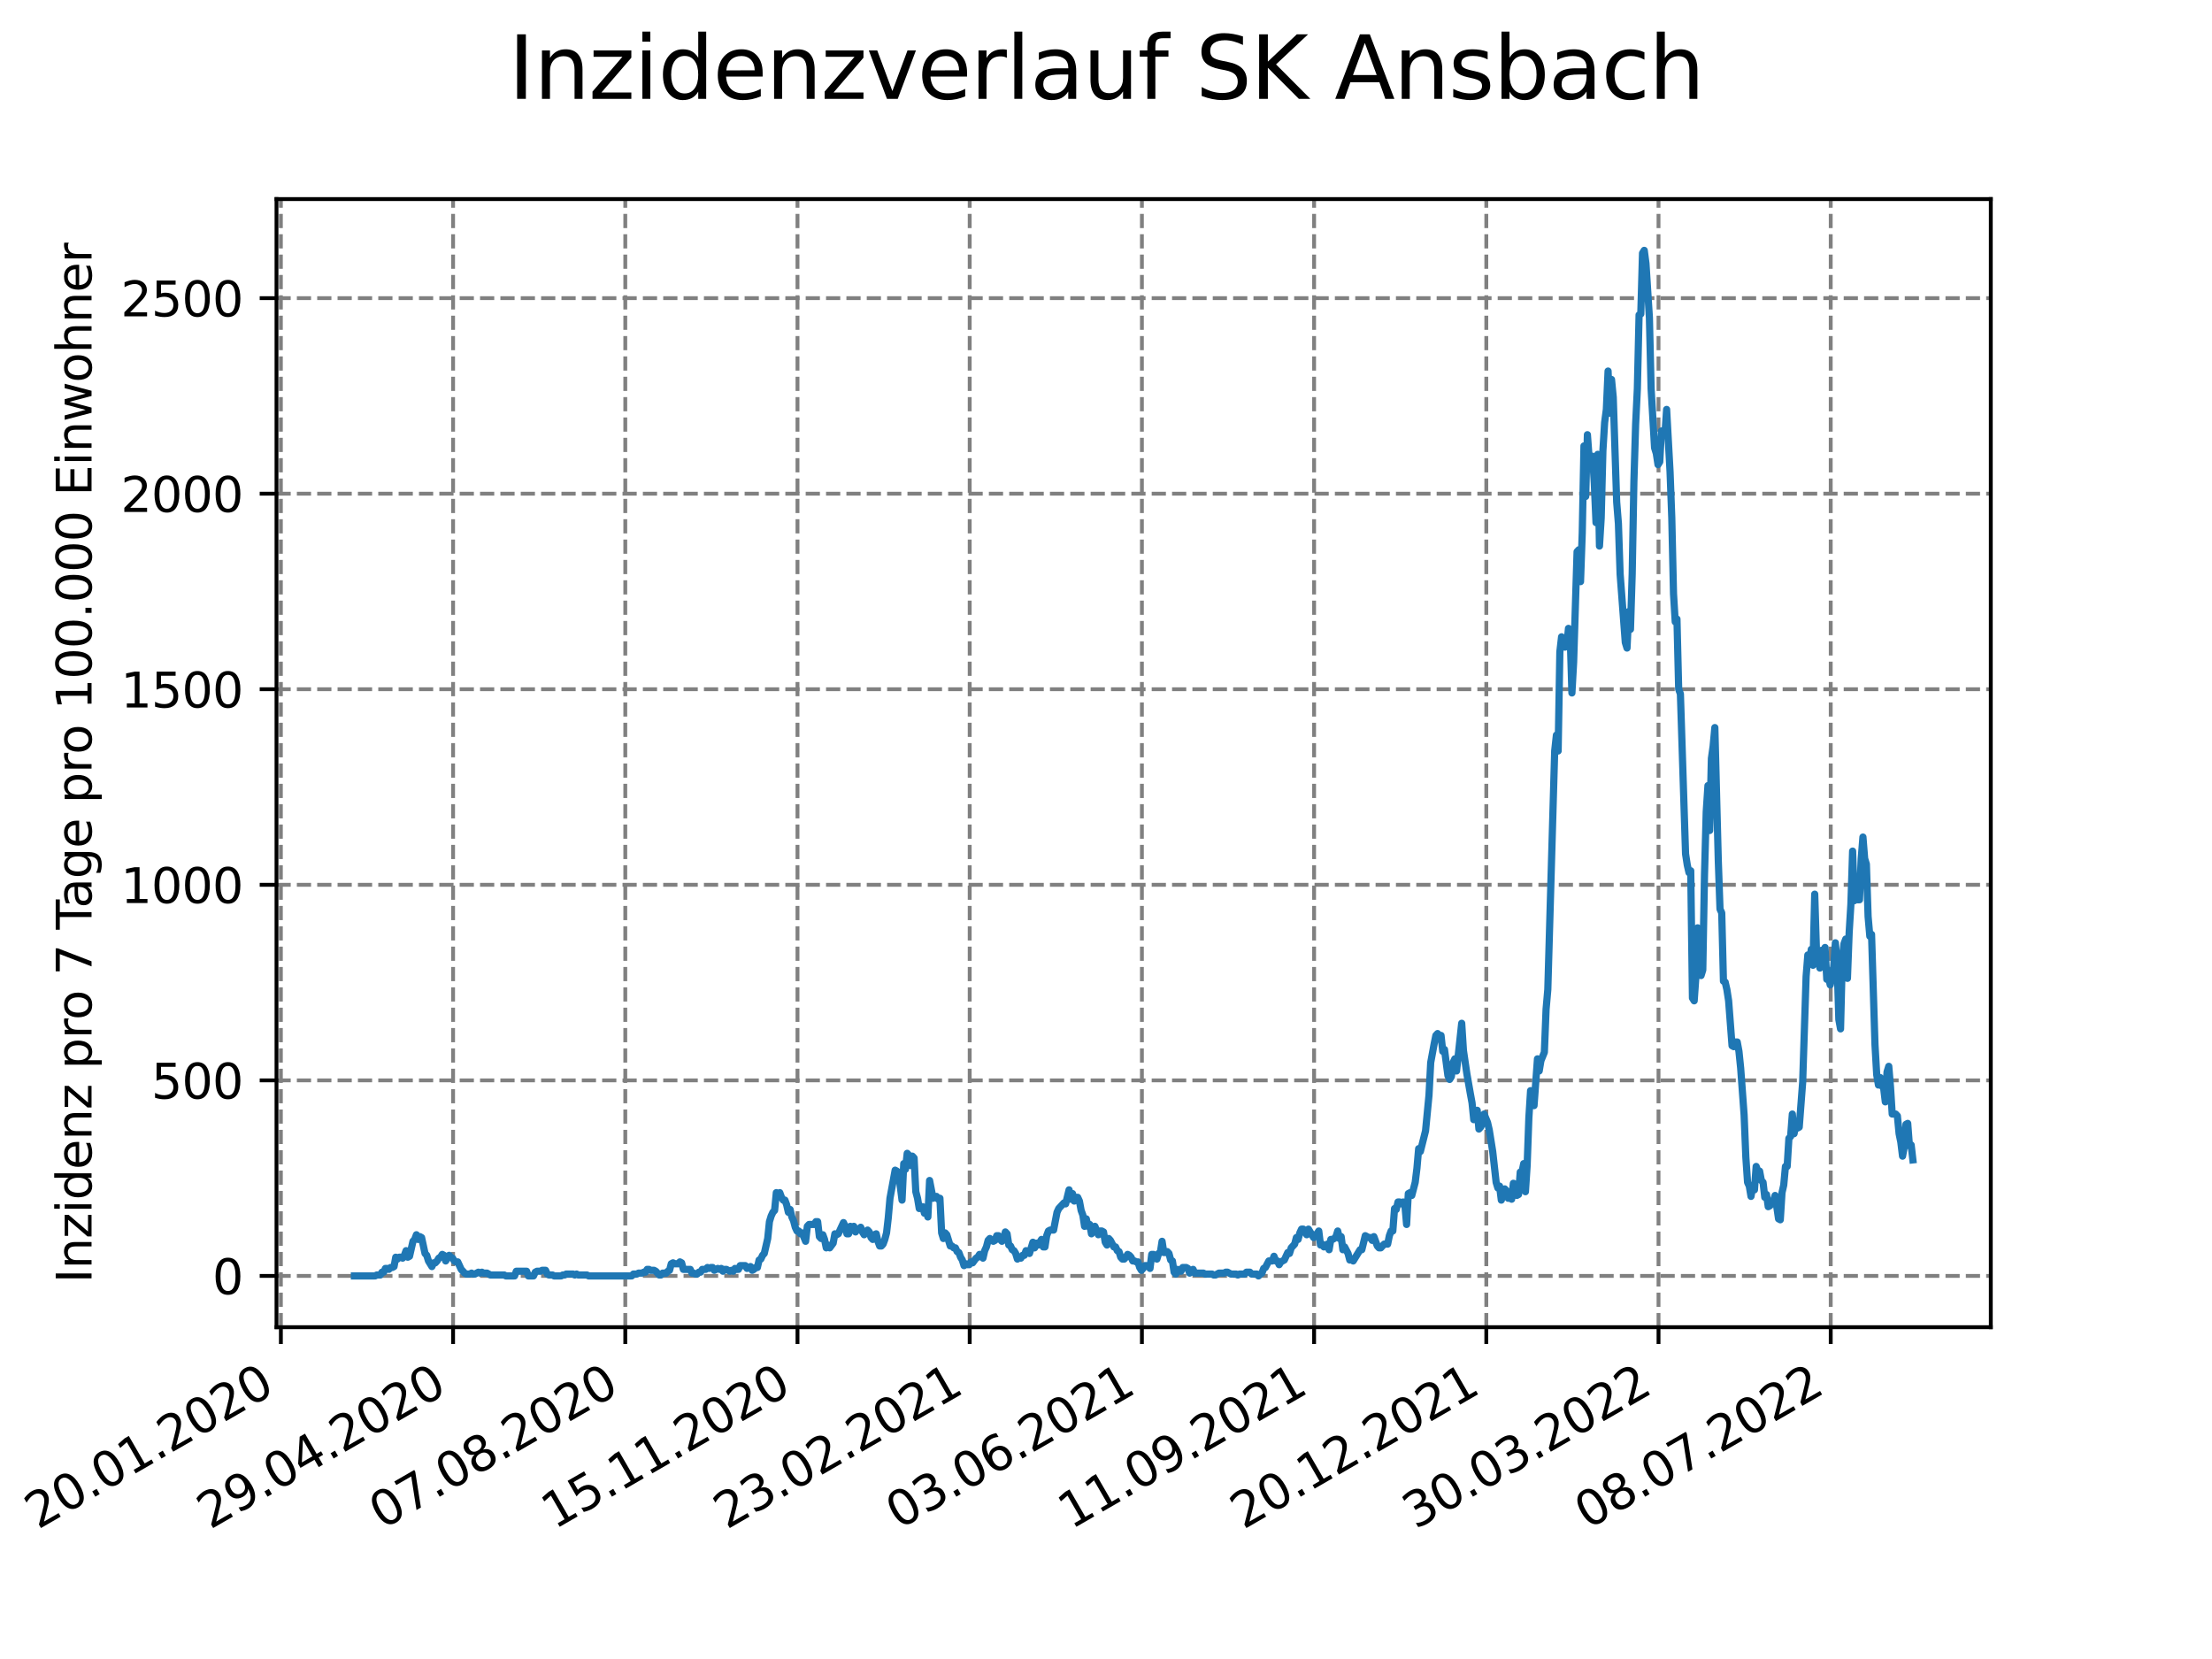 <?xml version="1.0" encoding="utf-8" standalone="no"?>
<!DOCTYPE svg PUBLIC "-//W3C//DTD SVG 1.1//EN"
  "http://www.w3.org/Graphics/SVG/1.1/DTD/svg11.dtd">
<svg xmlns:xlink="http://www.w3.org/1999/xlink" width="460.8pt" height="345.6pt" viewBox="0 0 460.8 345.6" xmlns="http://www.w3.org/2000/svg" version="1.1">
 <defs>
  <style type="text/css">*{stroke-linejoin: round; stroke-linecap: butt}</style>
 </defs>
 <g id="figure_1">
  <g id="patch_1">
   <path d="M 0 345.6 
L 460.8 345.6 
L 460.8 0 
L 0 0 
z
" style="fill: #ffffff"/>
  </g>
  <g id="axes_1">
   <g id="patch_2">
    <path d="M 57.6 276.48 
L 414.72 276.48 
L 414.72 41.472 
L 57.6 41.472 
z
" style="fill: #ffffff"/>
   </g>
   <g id="matplotlib.axis_1">
    <g id="xtick_1">
     <g id="line2d_1">
      <path d="M 58.512 276.48 
L 58.512 41.472 
" clip-path="url(#pc84d339f2d)" style="fill: none; stroke-dasharray: 2.96,1.28; stroke-dashoffset: 0; stroke: #808080; stroke-width: 0.8"/>
     </g>
     <g id="line2d_2">
      <defs>
       <path id="m9cc22977d1" d="M 0 0 
L 0 3.5 
" style="stroke: #000000; stroke-width: 0.8"/>
      </defs>
      <g>
       <use xlink:href="#m9cc22977d1" x="58.512" y="276.48" style="stroke: #000000; stroke-width: 0.8"/>
      </g>
     </g>
     <g id="text_1">
      <!-- 20.01.2020 -->
      <g transform="translate(7.887 318.689)rotate(-30)scale(0.1 -0.1)">
       <defs>
        <path id="DejaVuSans-32" d="M 1228 531 
L 3431 531 
L 3431 0 
L 469 0 
L 469 531 
Q 828 903 1448 1529 
Q 2069 2156 2228 2338 
Q 2531 2678 2651 2914 
Q 2772 3150 2772 3378 
Q 2772 3750 2511 3984 
Q 2250 4219 1831 4219 
Q 1534 4219 1204 4116 
Q 875 4013 500 3803 
L 500 4441 
Q 881 4594 1212 4672 
Q 1544 4750 1819 4750 
Q 2544 4750 2975 4387 
Q 3406 4025 3406 3419 
Q 3406 3131 3298 2873 
Q 3191 2616 2906 2266 
Q 2828 2175 2409 1742 
Q 1991 1309 1228 531 
z
" transform="scale(0.016)"/>
        <path id="DejaVuSans-30" d="M 2034 4250 
Q 1547 4250 1301 3770 
Q 1056 3291 1056 2328 
Q 1056 1369 1301 889 
Q 1547 409 2034 409 
Q 2525 409 2770 889 
Q 3016 1369 3016 2328 
Q 3016 3291 2770 3770 
Q 2525 4250 2034 4250 
z
M 2034 4750 
Q 2819 4750 3233 4129 
Q 3647 3509 3647 2328 
Q 3647 1150 3233 529 
Q 2819 -91 2034 -91 
Q 1250 -91 836 529 
Q 422 1150 422 2328 
Q 422 3509 836 4129 
Q 1250 4750 2034 4750 
z
" transform="scale(0.016)"/>
        <path id="DejaVuSans-2e" d="M 684 794 
L 1344 794 
L 1344 0 
L 684 0 
L 684 794 
z
" transform="scale(0.016)"/>
        <path id="DejaVuSans-31" d="M 794 531 
L 1825 531 
L 1825 4091 
L 703 3866 
L 703 4441 
L 1819 4666 
L 2450 4666 
L 2450 531 
L 3481 531 
L 3481 0 
L 794 0 
L 794 531 
z
" transform="scale(0.016)"/>
       </defs>
       <use xlink:href="#DejaVuSans-32"/>
       <use xlink:href="#DejaVuSans-30" x="63.623"/>
       <use xlink:href="#DejaVuSans-2e" x="127.246"/>
       <use xlink:href="#DejaVuSans-30" x="159.033"/>
       <use xlink:href="#DejaVuSans-31" x="222.656"/>
       <use xlink:href="#DejaVuSans-2e" x="286.279"/>
       <use xlink:href="#DejaVuSans-32" x="318.066"/>
       <use xlink:href="#DejaVuSans-30" x="381.689"/>
       <use xlink:href="#DejaVuSans-32" x="445.312"/>
       <use xlink:href="#DejaVuSans-30" x="508.936"/>
      </g>
     </g>
    </g>
    <g id="xtick_2">
     <g id="line2d_3">
      <path d="M 94.385 276.48 
L 94.385 41.472 
" clip-path="url(#pc84d339f2d)" style="fill: none; stroke-dasharray: 2.96,1.28; stroke-dashoffset: 0; stroke: #808080; stroke-width: 0.8"/>
     </g>
     <g id="line2d_4">
      <g>
       <use xlink:href="#m9cc22977d1" x="94.385" y="276.48" style="stroke: #000000; stroke-width: 0.8"/>
      </g>
     </g>
     <g id="text_2">
      <!-- 29.04.2020 -->
      <g transform="translate(43.76 318.689)rotate(-30)scale(0.1 -0.1)">
       <defs>
        <path id="DejaVuSans-39" d="M 703 97 
L 703 672 
Q 941 559 1184 500 
Q 1428 441 1663 441 
Q 2288 441 2617 861 
Q 2947 1281 2994 2138 
Q 2813 1869 2534 1725 
Q 2256 1581 1919 1581 
Q 1219 1581 811 2004 
Q 403 2428 403 3163 
Q 403 3881 828 4315 
Q 1253 4750 1959 4750 
Q 2769 4750 3195 4129 
Q 3622 3509 3622 2328 
Q 3622 1225 3098 567 
Q 2575 -91 1691 -91 
Q 1453 -91 1209 -44 
Q 966 3 703 97 
z
M 1959 2075 
Q 2384 2075 2632 2365 
Q 2881 2656 2881 3163 
Q 2881 3666 2632 3958 
Q 2384 4250 1959 4250 
Q 1534 4250 1286 3958 
Q 1038 3666 1038 3163 
Q 1038 2656 1286 2365 
Q 1534 2075 1959 2075 
z
" transform="scale(0.016)"/>
        <path id="DejaVuSans-34" d="M 2419 4116 
L 825 1625 
L 2419 1625 
L 2419 4116 
z
M 2253 4666 
L 3047 4666 
L 3047 1625 
L 3713 1625 
L 3713 1100 
L 3047 1100 
L 3047 0 
L 2419 0 
L 2419 1100 
L 313 1100 
L 313 1709 
L 2253 4666 
z
" transform="scale(0.016)"/>
       </defs>
       <use xlink:href="#DejaVuSans-32"/>
       <use xlink:href="#DejaVuSans-39" x="63.623"/>
       <use xlink:href="#DejaVuSans-2e" x="127.246"/>
       <use xlink:href="#DejaVuSans-30" x="159.033"/>
       <use xlink:href="#DejaVuSans-34" x="222.656"/>
       <use xlink:href="#DejaVuSans-2e" x="286.279"/>
       <use xlink:href="#DejaVuSans-32" x="318.066"/>
       <use xlink:href="#DejaVuSans-30" x="381.689"/>
       <use xlink:href="#DejaVuSans-32" x="445.312"/>
       <use xlink:href="#DejaVuSans-30" x="508.936"/>
      </g>
     </g>
    </g>
    <g id="xtick_3">
     <g id="line2d_5">
      <path d="M 130.259 276.48 
L 130.259 41.472 
" clip-path="url(#pc84d339f2d)" style="fill: none; stroke-dasharray: 2.96,1.28; stroke-dashoffset: 0; stroke: #808080; stroke-width: 0.8"/>
     </g>
     <g id="line2d_6">
      <g>
       <use xlink:href="#m9cc22977d1" x="130.259" y="276.48" style="stroke: #000000; stroke-width: 0.8"/>
      </g>
     </g>
     <g id="text_3">
      <!-- 07.08.2020 -->
      <g transform="translate(79.633 318.689)rotate(-30)scale(0.1 -0.1)">
       <defs>
        <path id="DejaVuSans-37" d="M 525 4666 
L 3525 4666 
L 3525 4397 
L 1831 0 
L 1172 0 
L 2766 4134 
L 525 4134 
L 525 4666 
z
" transform="scale(0.016)"/>
        <path id="DejaVuSans-38" d="M 2034 2216 
Q 1584 2216 1326 1975 
Q 1069 1734 1069 1313 
Q 1069 891 1326 650 
Q 1584 409 2034 409 
Q 2484 409 2743 651 
Q 3003 894 3003 1313 
Q 3003 1734 2745 1975 
Q 2488 2216 2034 2216 
z
M 1403 2484 
Q 997 2584 770 2862 
Q 544 3141 544 3541 
Q 544 4100 942 4425 
Q 1341 4750 2034 4750 
Q 2731 4750 3128 4425 
Q 3525 4100 3525 3541 
Q 3525 3141 3298 2862 
Q 3072 2584 2669 2484 
Q 3125 2378 3379 2068 
Q 3634 1759 3634 1313 
Q 3634 634 3220 271 
Q 2806 -91 2034 -91 
Q 1263 -91 848 271 
Q 434 634 434 1313 
Q 434 1759 690 2068 
Q 947 2378 1403 2484 
z
M 1172 3481 
Q 1172 3119 1398 2916 
Q 1625 2713 2034 2713 
Q 2441 2713 2670 2916 
Q 2900 3119 2900 3481 
Q 2900 3844 2670 4047 
Q 2441 4250 2034 4250 
Q 1625 4250 1398 4047 
Q 1172 3844 1172 3481 
z
" transform="scale(0.016)"/>
       </defs>
       <use xlink:href="#DejaVuSans-30"/>
       <use xlink:href="#DejaVuSans-37" x="63.623"/>
       <use xlink:href="#DejaVuSans-2e" x="127.246"/>
       <use xlink:href="#DejaVuSans-30" x="159.033"/>
       <use xlink:href="#DejaVuSans-38" x="222.656"/>
       <use xlink:href="#DejaVuSans-2e" x="286.279"/>
       <use xlink:href="#DejaVuSans-32" x="318.066"/>
       <use xlink:href="#DejaVuSans-30" x="381.689"/>
       <use xlink:href="#DejaVuSans-32" x="445.312"/>
       <use xlink:href="#DejaVuSans-30" x="508.936"/>
      </g>
     </g>
    </g>
    <g id="xtick_4">
     <g id="line2d_7">
      <path d="M 166.132 276.48 
L 166.132 41.472 
" clip-path="url(#pc84d339f2d)" style="fill: none; stroke-dasharray: 2.96,1.28; stroke-dashoffset: 0; stroke: #808080; stroke-width: 0.8"/>
     </g>
     <g id="line2d_8">
      <g>
       <use xlink:href="#m9cc22977d1" x="166.132" y="276.48" style="stroke: #000000; stroke-width: 0.8"/>
      </g>
     </g>
     <g id="text_4">
      <!-- 15.11.2020 -->
      <g transform="translate(115.507 318.689)rotate(-30)scale(0.1 -0.1)">
       <defs>
        <path id="DejaVuSans-35" d="M 691 4666 
L 3169 4666 
L 3169 4134 
L 1269 4134 
L 1269 2991 
Q 1406 3038 1543 3061 
Q 1681 3084 1819 3084 
Q 2600 3084 3056 2656 
Q 3513 2228 3513 1497 
Q 3513 744 3044 326 
Q 2575 -91 1722 -91 
Q 1428 -91 1123 -41 
Q 819 9 494 109 
L 494 744 
Q 775 591 1075 516 
Q 1375 441 1709 441 
Q 2250 441 2565 725 
Q 2881 1009 2881 1497 
Q 2881 1984 2565 2268 
Q 2250 2553 1709 2553 
Q 1456 2553 1204 2497 
Q 953 2441 691 2322 
L 691 4666 
z
" transform="scale(0.016)"/>
       </defs>
       <use xlink:href="#DejaVuSans-31"/>
       <use xlink:href="#DejaVuSans-35" x="63.623"/>
       <use xlink:href="#DejaVuSans-2e" x="127.246"/>
       <use xlink:href="#DejaVuSans-31" x="159.033"/>
       <use xlink:href="#DejaVuSans-31" x="222.656"/>
       <use xlink:href="#DejaVuSans-2e" x="286.279"/>
       <use xlink:href="#DejaVuSans-32" x="318.066"/>
       <use xlink:href="#DejaVuSans-30" x="381.689"/>
       <use xlink:href="#DejaVuSans-32" x="445.312"/>
       <use xlink:href="#DejaVuSans-30" x="508.936"/>
      </g>
     </g>
    </g>
    <g id="xtick_5">
     <g id="line2d_9">
      <path d="M 202.006 276.48 
L 202.006 41.472 
" clip-path="url(#pc84d339f2d)" style="fill: none; stroke-dasharray: 2.96,1.28; stroke-dashoffset: 0; stroke: #808080; stroke-width: 0.8"/>
     </g>
     <g id="line2d_10">
      <g>
       <use xlink:href="#m9cc22977d1" x="202.006" y="276.48" style="stroke: #000000; stroke-width: 0.8"/>
      </g>
     </g>
     <g id="text_5">
      <!-- 23.02.2021 -->
      <g transform="translate(151.38 318.689)rotate(-30)scale(0.1 -0.1)">
       <defs>
        <path id="DejaVuSans-33" d="M 2597 2516 
Q 3050 2419 3304 2112 
Q 3559 1806 3559 1356 
Q 3559 666 3084 287 
Q 2609 -91 1734 -91 
Q 1441 -91 1130 -33 
Q 819 25 488 141 
L 488 750 
Q 750 597 1062 519 
Q 1375 441 1716 441 
Q 2309 441 2620 675 
Q 2931 909 2931 1356 
Q 2931 1769 2642 2001 
Q 2353 2234 1838 2234 
L 1294 2234 
L 1294 2753 
L 1863 2753 
Q 2328 2753 2575 2939 
Q 2822 3125 2822 3475 
Q 2822 3834 2567 4026 
Q 2313 4219 1838 4219 
Q 1578 4219 1281 4162 
Q 984 4106 628 3988 
L 628 4550 
Q 988 4650 1302 4700 
Q 1616 4750 1894 4750 
Q 2613 4750 3031 4423 
Q 3450 4097 3450 3541 
Q 3450 3153 3228 2886 
Q 3006 2619 2597 2516 
z
" transform="scale(0.016)"/>
       </defs>
       <use xlink:href="#DejaVuSans-32"/>
       <use xlink:href="#DejaVuSans-33" x="63.623"/>
       <use xlink:href="#DejaVuSans-2e" x="127.246"/>
       <use xlink:href="#DejaVuSans-30" x="159.033"/>
       <use xlink:href="#DejaVuSans-32" x="222.656"/>
       <use xlink:href="#DejaVuSans-2e" x="286.279"/>
       <use xlink:href="#DejaVuSans-32" x="318.066"/>
       <use xlink:href="#DejaVuSans-30" x="381.689"/>
       <use xlink:href="#DejaVuSans-32" x="445.312"/>
       <use xlink:href="#DejaVuSans-31" x="508.936"/>
      </g>
     </g>
    </g>
    <g id="xtick_6">
     <g id="line2d_11">
      <path d="M 237.879 276.48 
L 237.879 41.472 
" clip-path="url(#pc84d339f2d)" style="fill: none; stroke-dasharray: 2.96,1.28; stroke-dashoffset: 0; stroke: #808080; stroke-width: 0.8"/>
     </g>
     <g id="line2d_12">
      <g>
       <use xlink:href="#m9cc22977d1" x="237.879" y="276.48" style="stroke: #000000; stroke-width: 0.8"/>
      </g>
     </g>
     <g id="text_6">
      <!-- 03.06.2021 -->
      <g transform="translate(187.254 318.689)rotate(-30)scale(0.1 -0.1)">
       <defs>
        <path id="DejaVuSans-36" d="M 2113 2584 
Q 1688 2584 1439 2293 
Q 1191 2003 1191 1497 
Q 1191 994 1439 701 
Q 1688 409 2113 409 
Q 2538 409 2786 701 
Q 3034 994 3034 1497 
Q 3034 2003 2786 2293 
Q 2538 2584 2113 2584 
z
M 3366 4563 
L 3366 3988 
Q 3128 4100 2886 4159 
Q 2644 4219 2406 4219 
Q 1781 4219 1451 3797 
Q 1122 3375 1075 2522 
Q 1259 2794 1537 2939 
Q 1816 3084 2150 3084 
Q 2853 3084 3261 2657 
Q 3669 2231 3669 1497 
Q 3669 778 3244 343 
Q 2819 -91 2113 -91 
Q 1303 -91 875 529 
Q 447 1150 447 2328 
Q 447 3434 972 4092 
Q 1497 4750 2381 4750 
Q 2619 4750 2861 4703 
Q 3103 4656 3366 4563 
z
" transform="scale(0.016)"/>
       </defs>
       <use xlink:href="#DejaVuSans-30"/>
       <use xlink:href="#DejaVuSans-33" x="63.623"/>
       <use xlink:href="#DejaVuSans-2e" x="127.246"/>
       <use xlink:href="#DejaVuSans-30" x="159.033"/>
       <use xlink:href="#DejaVuSans-36" x="222.656"/>
       <use xlink:href="#DejaVuSans-2e" x="286.279"/>
       <use xlink:href="#DejaVuSans-32" x="318.066"/>
       <use xlink:href="#DejaVuSans-30" x="381.689"/>
       <use xlink:href="#DejaVuSans-32" x="445.312"/>
       <use xlink:href="#DejaVuSans-31" x="508.936"/>
      </g>
     </g>
    </g>
    <g id="xtick_7">
     <g id="line2d_13">
      <path d="M 273.752 276.48 
L 273.752 41.472 
" clip-path="url(#pc84d339f2d)" style="fill: none; stroke-dasharray: 2.96,1.28; stroke-dashoffset: 0; stroke: #808080; stroke-width: 0.8"/>
     </g>
     <g id="line2d_14">
      <g>
       <use xlink:href="#m9cc22977d1" x="273.752" y="276.48" style="stroke: #000000; stroke-width: 0.8"/>
      </g>
     </g>
     <g id="text_7">
      <!-- 11.09.2021 -->
      <g transform="translate(223.127 318.689)rotate(-30)scale(0.1 -0.1)">
       <use xlink:href="#DejaVuSans-31"/>
       <use xlink:href="#DejaVuSans-31" x="63.623"/>
       <use xlink:href="#DejaVuSans-2e" x="127.246"/>
       <use xlink:href="#DejaVuSans-30" x="159.033"/>
       <use xlink:href="#DejaVuSans-39" x="222.656"/>
       <use xlink:href="#DejaVuSans-2e" x="286.279"/>
       <use xlink:href="#DejaVuSans-32" x="318.066"/>
       <use xlink:href="#DejaVuSans-30" x="381.689"/>
       <use xlink:href="#DejaVuSans-32" x="445.312"/>
       <use xlink:href="#DejaVuSans-31" x="508.936"/>
      </g>
     </g>
    </g>
    <g id="xtick_8">
     <g id="line2d_15">
      <path d="M 309.626 276.48 
L 309.626 41.472 
" clip-path="url(#pc84d339f2d)" style="fill: none; stroke-dasharray: 2.96,1.28; stroke-dashoffset: 0; stroke: #808080; stroke-width: 0.8"/>
     </g>
     <g id="line2d_16">
      <g>
       <use xlink:href="#m9cc22977d1" x="309.626" y="276.48" style="stroke: #000000; stroke-width: 0.8"/>
      </g>
     </g>
     <g id="text_8">
      <!-- 20.12.2021 -->
      <g transform="translate(259.001 318.689)rotate(-30)scale(0.1 -0.1)">
       <use xlink:href="#DejaVuSans-32"/>
       <use xlink:href="#DejaVuSans-30" x="63.623"/>
       <use xlink:href="#DejaVuSans-2e" x="127.246"/>
       <use xlink:href="#DejaVuSans-31" x="159.033"/>
       <use xlink:href="#DejaVuSans-32" x="222.656"/>
       <use xlink:href="#DejaVuSans-2e" x="286.279"/>
       <use xlink:href="#DejaVuSans-32" x="318.066"/>
       <use xlink:href="#DejaVuSans-30" x="381.689"/>
       <use xlink:href="#DejaVuSans-32" x="445.312"/>
       <use xlink:href="#DejaVuSans-31" x="508.936"/>
      </g>
     </g>
    </g>
    <g id="xtick_9">
     <g id="line2d_17">
      <path d="M 345.499 276.48 
L 345.499 41.472 
" clip-path="url(#pc84d339f2d)" style="fill: none; stroke-dasharray: 2.96,1.28; stroke-dashoffset: 0; stroke: #808080; stroke-width: 0.8"/>
     </g>
     <g id="line2d_18">
      <g>
       <use xlink:href="#m9cc22977d1" x="345.499" y="276.48" style="stroke: #000000; stroke-width: 0.8"/>
      </g>
     </g>
     <g id="text_9">
      <!-- 30.03.2022 -->
      <g transform="translate(294.874 318.689)rotate(-30)scale(0.1 -0.1)">
       <use xlink:href="#DejaVuSans-33"/>
       <use xlink:href="#DejaVuSans-30" x="63.623"/>
       <use xlink:href="#DejaVuSans-2e" x="127.246"/>
       <use xlink:href="#DejaVuSans-30" x="159.033"/>
       <use xlink:href="#DejaVuSans-33" x="222.656"/>
       <use xlink:href="#DejaVuSans-2e" x="286.279"/>
       <use xlink:href="#DejaVuSans-32" x="318.066"/>
       <use xlink:href="#DejaVuSans-30" x="381.689"/>
       <use xlink:href="#DejaVuSans-32" x="445.312"/>
       <use xlink:href="#DejaVuSans-32" x="508.936"/>
      </g>
     </g>
    </g>
    <g id="xtick_10">
     <g id="line2d_19">
      <path d="M 381.373 276.48 
L 381.373 41.472 
" clip-path="url(#pc84d339f2d)" style="fill: none; stroke-dasharray: 2.96,1.28; stroke-dashoffset: 0; stroke: #808080; stroke-width: 0.8"/>
     </g>
     <g id="line2d_20">
      <g>
       <use xlink:href="#m9cc22977d1" x="381.373" y="276.48" style="stroke: #000000; stroke-width: 0.8"/>
      </g>
     </g>
     <g id="text_10">
      <!-- 08.07.2022 -->
      <g transform="translate(330.747 318.689)rotate(-30)scale(0.1 -0.1)">
       <use xlink:href="#DejaVuSans-30"/>
       <use xlink:href="#DejaVuSans-38" x="63.623"/>
       <use xlink:href="#DejaVuSans-2e" x="127.246"/>
       <use xlink:href="#DejaVuSans-30" x="159.033"/>
       <use xlink:href="#DejaVuSans-37" x="222.656"/>
       <use xlink:href="#DejaVuSans-2e" x="286.279"/>
       <use xlink:href="#DejaVuSans-32" x="318.066"/>
       <use xlink:href="#DejaVuSans-30" x="381.689"/>
       <use xlink:href="#DejaVuSans-32" x="445.312"/>
       <use xlink:href="#DejaVuSans-32" x="508.936"/>
      </g>
     </g>
    </g>
   </g>
   <g id="matplotlib.axis_2">
    <g id="ytick_1">
     <g id="line2d_21">
      <path d="M 57.6 265.798 
L 414.72 265.798 
" clip-path="url(#pc84d339f2d)" style="fill: none; stroke-dasharray: 2.96,1.28; stroke-dashoffset: 0; stroke: #808080; stroke-width: 0.8"/>
     </g>
     <g id="line2d_22">
      <defs>
       <path id="m83d901dc0b" d="M 0 0 
L -3.5 0 
" style="stroke: #000000; stroke-width: 0.8"/>
      </defs>
      <g>
       <use xlink:href="#m83d901dc0b" x="57.6" y="265.798" style="stroke: #000000; stroke-width: 0.8"/>
      </g>
     </g>
     <g id="text_11">
      <!-- 0 -->
      <g transform="translate(44.237 269.597)scale(0.1 -0.1)">
       <use xlink:href="#DejaVuSans-30"/>
      </g>
     </g>
    </g>
    <g id="ytick_2">
     <g id="line2d_23">
      <path d="M 57.6 225.059 
L 414.72 225.059 
" clip-path="url(#pc84d339f2d)" style="fill: none; stroke-dasharray: 2.96,1.28; stroke-dashoffset: 0; stroke: #808080; stroke-width: 0.8"/>
     </g>
     <g id="line2d_24">
      <g>
       <use xlink:href="#m83d901dc0b" x="57.6" y="225.059" style="stroke: #000000; stroke-width: 0.8"/>
      </g>
     </g>
     <g id="text_12">
      <!-- 500 -->
      <g transform="translate(31.512 228.859)scale(0.1 -0.1)">
       <use xlink:href="#DejaVuSans-35"/>
       <use xlink:href="#DejaVuSans-30" x="63.623"/>
       <use xlink:href="#DejaVuSans-30" x="127.246"/>
      </g>
     </g>
    </g>
    <g id="ytick_3">
     <g id="line2d_25">
      <path d="M 57.6 184.321 
L 414.72 184.321 
" clip-path="url(#pc84d339f2d)" style="fill: none; stroke-dasharray: 2.96,1.28; stroke-dashoffset: 0; stroke: #808080; stroke-width: 0.8"/>
     </g>
     <g id="line2d_26">
      <g>
       <use xlink:href="#m83d901dc0b" x="57.6" y="184.321" style="stroke: #000000; stroke-width: 0.8"/>
      </g>
     </g>
     <g id="text_13">
      <!-- 1000 -->
      <g transform="translate(25.15 188.12)scale(0.1 -0.1)">
       <use xlink:href="#DejaVuSans-31"/>
       <use xlink:href="#DejaVuSans-30" x="63.623"/>
       <use xlink:href="#DejaVuSans-30" x="127.246"/>
       <use xlink:href="#DejaVuSans-30" x="190.869"/>
      </g>
     </g>
    </g>
    <g id="ytick_4">
     <g id="line2d_27">
      <path d="M 57.6 143.582 
L 414.72 143.582 
" clip-path="url(#pc84d339f2d)" style="fill: none; stroke-dasharray: 2.96,1.28; stroke-dashoffset: 0; stroke: #808080; stroke-width: 0.8"/>
     </g>
     <g id="line2d_28">
      <g>
       <use xlink:href="#m83d901dc0b" x="57.6" y="143.582" style="stroke: #000000; stroke-width: 0.8"/>
      </g>
     </g>
     <g id="text_14">
      <!-- 1500 -->
      <g transform="translate(25.15 147.382)scale(0.1 -0.1)">
       <use xlink:href="#DejaVuSans-31"/>
       <use xlink:href="#DejaVuSans-35" x="63.623"/>
       <use xlink:href="#DejaVuSans-30" x="127.246"/>
       <use xlink:href="#DejaVuSans-30" x="190.869"/>
      </g>
     </g>
    </g>
    <g id="ytick_5">
     <g id="line2d_29">
      <path d="M 57.6 102.844 
L 414.72 102.844 
" clip-path="url(#pc84d339f2d)" style="fill: none; stroke-dasharray: 2.96,1.28; stroke-dashoffset: 0; stroke: #808080; stroke-width: 0.8"/>
     </g>
     <g id="line2d_30">
      <g>
       <use xlink:href="#m83d901dc0b" x="57.6" y="102.844" style="stroke: #000000; stroke-width: 0.8"/>
      </g>
     </g>
     <g id="text_15">
      <!-- 2000 -->
      <g transform="translate(25.15 106.643)scale(0.1 -0.1)">
       <use xlink:href="#DejaVuSans-32"/>
       <use xlink:href="#DejaVuSans-30" x="63.623"/>
       <use xlink:href="#DejaVuSans-30" x="127.246"/>
       <use xlink:href="#DejaVuSans-30" x="190.869"/>
      </g>
     </g>
    </g>
    <g id="ytick_6">
     <g id="line2d_31">
      <path d="M 57.6 62.105 
L 414.72 62.105 
" clip-path="url(#pc84d339f2d)" style="fill: none; stroke-dasharray: 2.96,1.28; stroke-dashoffset: 0; stroke: #808080; stroke-width: 0.8"/>
     </g>
     <g id="line2d_32">
      <g>
       <use xlink:href="#m83d901dc0b" x="57.6" y="62.105" style="stroke: #000000; stroke-width: 0.8"/>
      </g>
     </g>
     <g id="text_16">
      <!-- 2500 -->
      <g transform="translate(25.15 65.905)scale(0.1 -0.1)">
       <use xlink:href="#DejaVuSans-32"/>
       <use xlink:href="#DejaVuSans-35" x="63.623"/>
       <use xlink:href="#DejaVuSans-30" x="127.246"/>
       <use xlink:href="#DejaVuSans-30" x="190.869"/>
      </g>
     </g>
    </g>
    <g id="text_17">
     <!-- Inzidenz pro 7 Tage pro 100.000 Einwohner -->
     <g transform="translate(19.07 267.301)rotate(-90)scale(0.1 -0.1)">
      <defs>
       <path id="DejaVuSans-49" d="M 628 4666 
L 1259 4666 
L 1259 0 
L 628 0 
L 628 4666 
z
" transform="scale(0.016)"/>
       <path id="DejaVuSans-6e" d="M 3513 2113 
L 3513 0 
L 2938 0 
L 2938 2094 
Q 2938 2591 2744 2837 
Q 2550 3084 2163 3084 
Q 1697 3084 1428 2787 
Q 1159 2491 1159 1978 
L 1159 0 
L 581 0 
L 581 3500 
L 1159 3500 
L 1159 2956 
Q 1366 3272 1645 3428 
Q 1925 3584 2291 3584 
Q 2894 3584 3203 3211 
Q 3513 2838 3513 2113 
z
" transform="scale(0.016)"/>
       <path id="DejaVuSans-7a" d="M 353 3500 
L 3084 3500 
L 3084 2975 
L 922 459 
L 3084 459 
L 3084 0 
L 275 0 
L 275 525 
L 2438 3041 
L 353 3041 
L 353 3500 
z
" transform="scale(0.016)"/>
       <path id="DejaVuSans-69" d="M 603 3500 
L 1178 3500 
L 1178 0 
L 603 0 
L 603 3500 
z
M 603 4863 
L 1178 4863 
L 1178 4134 
L 603 4134 
L 603 4863 
z
" transform="scale(0.016)"/>
       <path id="DejaVuSans-64" d="M 2906 2969 
L 2906 4863 
L 3481 4863 
L 3481 0 
L 2906 0 
L 2906 525 
Q 2725 213 2448 61 
Q 2172 -91 1784 -91 
Q 1150 -91 751 415 
Q 353 922 353 1747 
Q 353 2572 751 3078 
Q 1150 3584 1784 3584 
Q 2172 3584 2448 3432 
Q 2725 3281 2906 2969 
z
M 947 1747 
Q 947 1113 1208 752 
Q 1469 391 1925 391 
Q 2381 391 2643 752 
Q 2906 1113 2906 1747 
Q 2906 2381 2643 2742 
Q 2381 3103 1925 3103 
Q 1469 3103 1208 2742 
Q 947 2381 947 1747 
z
" transform="scale(0.016)"/>
       <path id="DejaVuSans-65" d="M 3597 1894 
L 3597 1613 
L 953 1613 
Q 991 1019 1311 708 
Q 1631 397 2203 397 
Q 2534 397 2845 478 
Q 3156 559 3463 722 
L 3463 178 
Q 3153 47 2828 -22 
Q 2503 -91 2169 -91 
Q 1331 -91 842 396 
Q 353 884 353 1716 
Q 353 2575 817 3079 
Q 1281 3584 2069 3584 
Q 2775 3584 3186 3129 
Q 3597 2675 3597 1894 
z
M 3022 2063 
Q 3016 2534 2758 2815 
Q 2500 3097 2075 3097 
Q 1594 3097 1305 2825 
Q 1016 2553 972 2059 
L 3022 2063 
z
" transform="scale(0.016)"/>
       <path id="DejaVuSans-20" transform="scale(0.016)"/>
       <path id="DejaVuSans-70" d="M 1159 525 
L 1159 -1331 
L 581 -1331 
L 581 3500 
L 1159 3500 
L 1159 2969 
Q 1341 3281 1617 3432 
Q 1894 3584 2278 3584 
Q 2916 3584 3314 3078 
Q 3713 2572 3713 1747 
Q 3713 922 3314 415 
Q 2916 -91 2278 -91 
Q 1894 -91 1617 61 
Q 1341 213 1159 525 
z
M 3116 1747 
Q 3116 2381 2855 2742 
Q 2594 3103 2138 3103 
Q 1681 3103 1420 2742 
Q 1159 2381 1159 1747 
Q 1159 1113 1420 752 
Q 1681 391 2138 391 
Q 2594 391 2855 752 
Q 3116 1113 3116 1747 
z
" transform="scale(0.016)"/>
       <path id="DejaVuSans-72" d="M 2631 2963 
Q 2534 3019 2420 3045 
Q 2306 3072 2169 3072 
Q 1681 3072 1420 2755 
Q 1159 2438 1159 1844 
L 1159 0 
L 581 0 
L 581 3500 
L 1159 3500 
L 1159 2956 
Q 1341 3275 1631 3429 
Q 1922 3584 2338 3584 
Q 2397 3584 2469 3576 
Q 2541 3569 2628 3553 
L 2631 2963 
z
" transform="scale(0.016)"/>
       <path id="DejaVuSans-6f" d="M 1959 3097 
Q 1497 3097 1228 2736 
Q 959 2375 959 1747 
Q 959 1119 1226 758 
Q 1494 397 1959 397 
Q 2419 397 2687 759 
Q 2956 1122 2956 1747 
Q 2956 2369 2687 2733 
Q 2419 3097 1959 3097 
z
M 1959 3584 
Q 2709 3584 3137 3096 
Q 3566 2609 3566 1747 
Q 3566 888 3137 398 
Q 2709 -91 1959 -91 
Q 1206 -91 779 398 
Q 353 888 353 1747 
Q 353 2609 779 3096 
Q 1206 3584 1959 3584 
z
" transform="scale(0.016)"/>
       <path id="DejaVuSans-54" d="M -19 4666 
L 3928 4666 
L 3928 4134 
L 2272 4134 
L 2272 0 
L 1638 0 
L 1638 4134 
L -19 4134 
L -19 4666 
z
" transform="scale(0.016)"/>
       <path id="DejaVuSans-61" d="M 2194 1759 
Q 1497 1759 1228 1600 
Q 959 1441 959 1056 
Q 959 750 1161 570 
Q 1363 391 1709 391 
Q 2188 391 2477 730 
Q 2766 1069 2766 1631 
L 2766 1759 
L 2194 1759 
z
M 3341 1997 
L 3341 0 
L 2766 0 
L 2766 531 
Q 2569 213 2275 61 
Q 1981 -91 1556 -91 
Q 1019 -91 701 211 
Q 384 513 384 1019 
Q 384 1609 779 1909 
Q 1175 2209 1959 2209 
L 2766 2209 
L 2766 2266 
Q 2766 2663 2505 2880 
Q 2244 3097 1772 3097 
Q 1472 3097 1187 3025 
Q 903 2953 641 2809 
L 641 3341 
Q 956 3463 1253 3523 
Q 1550 3584 1831 3584 
Q 2591 3584 2966 3190 
Q 3341 2797 3341 1997 
z
" transform="scale(0.016)"/>
       <path id="DejaVuSans-67" d="M 2906 1791 
Q 2906 2416 2648 2759 
Q 2391 3103 1925 3103 
Q 1463 3103 1205 2759 
Q 947 2416 947 1791 
Q 947 1169 1205 825 
Q 1463 481 1925 481 
Q 2391 481 2648 825 
Q 2906 1169 2906 1791 
z
M 3481 434 
Q 3481 -459 3084 -895 
Q 2688 -1331 1869 -1331 
Q 1566 -1331 1297 -1286 
Q 1028 -1241 775 -1147 
L 775 -588 
Q 1028 -725 1275 -790 
Q 1522 -856 1778 -856 
Q 2344 -856 2625 -561 
Q 2906 -266 2906 331 
L 2906 616 
Q 2728 306 2450 153 
Q 2172 0 1784 0 
Q 1141 0 747 490 
Q 353 981 353 1791 
Q 353 2603 747 3093 
Q 1141 3584 1784 3584 
Q 2172 3584 2450 3431 
Q 2728 3278 2906 2969 
L 2906 3500 
L 3481 3500 
L 3481 434 
z
" transform="scale(0.016)"/>
       <path id="DejaVuSans-45" d="M 628 4666 
L 3578 4666 
L 3578 4134 
L 1259 4134 
L 1259 2753 
L 3481 2753 
L 3481 2222 
L 1259 2222 
L 1259 531 
L 3634 531 
L 3634 0 
L 628 0 
L 628 4666 
z
" transform="scale(0.016)"/>
       <path id="DejaVuSans-77" d="M 269 3500 
L 844 3500 
L 1563 769 
L 2278 3500 
L 2956 3500 
L 3675 769 
L 4391 3500 
L 4966 3500 
L 4050 0 
L 3372 0 
L 2619 2869 
L 1863 0 
L 1184 0 
L 269 3500 
z
" transform="scale(0.016)"/>
       <path id="DejaVuSans-68" d="M 3513 2113 
L 3513 0 
L 2938 0 
L 2938 2094 
Q 2938 2591 2744 2837 
Q 2550 3084 2163 3084 
Q 1697 3084 1428 2787 
Q 1159 2491 1159 1978 
L 1159 0 
L 581 0 
L 581 4863 
L 1159 4863 
L 1159 2956 
Q 1366 3272 1645 3428 
Q 1925 3584 2291 3584 
Q 2894 3584 3203 3211 
Q 3513 2838 3513 2113 
z
" transform="scale(0.016)"/>
      </defs>
      <use xlink:href="#DejaVuSans-49"/>
      <use xlink:href="#DejaVuSans-6e" x="29.492"/>
      <use xlink:href="#DejaVuSans-7a" x="92.871"/>
      <use xlink:href="#DejaVuSans-69" x="145.361"/>
      <use xlink:href="#DejaVuSans-64" x="173.145"/>
      <use xlink:href="#DejaVuSans-65" x="236.621"/>
      <use xlink:href="#DejaVuSans-6e" x="298.145"/>
      <use xlink:href="#DejaVuSans-7a" x="361.523"/>
      <use xlink:href="#DejaVuSans-20" x="414.014"/>
      <use xlink:href="#DejaVuSans-70" x="445.801"/>
      <use xlink:href="#DejaVuSans-72" x="509.277"/>
      <use xlink:href="#DejaVuSans-6f" x="548.141"/>
      <use xlink:href="#DejaVuSans-20" x="609.322"/>
      <use xlink:href="#DejaVuSans-37" x="641.109"/>
      <use xlink:href="#DejaVuSans-20" x="704.732"/>
      <use xlink:href="#DejaVuSans-54" x="736.52"/>
      <use xlink:href="#DejaVuSans-61" x="781.104"/>
      <use xlink:href="#DejaVuSans-67" x="842.383"/>
      <use xlink:href="#DejaVuSans-65" x="905.859"/>
      <use xlink:href="#DejaVuSans-20" x="967.383"/>
      <use xlink:href="#DejaVuSans-70" x="999.17"/>
      <use xlink:href="#DejaVuSans-72" x="1062.646"/>
      <use xlink:href="#DejaVuSans-6f" x="1101.51"/>
      <use xlink:href="#DejaVuSans-20" x="1162.691"/>
      <use xlink:href="#DejaVuSans-31" x="1194.479"/>
      <use xlink:href="#DejaVuSans-30" x="1258.102"/>
      <use xlink:href="#DejaVuSans-30" x="1321.725"/>
      <use xlink:href="#DejaVuSans-2e" x="1385.348"/>
      <use xlink:href="#DejaVuSans-30" x="1417.135"/>
      <use xlink:href="#DejaVuSans-30" x="1480.758"/>
      <use xlink:href="#DejaVuSans-30" x="1544.381"/>
      <use xlink:href="#DejaVuSans-20" x="1608.004"/>
      <use xlink:href="#DejaVuSans-45" x="1639.791"/>
      <use xlink:href="#DejaVuSans-69" x="1702.975"/>
      <use xlink:href="#DejaVuSans-6e" x="1730.758"/>
      <use xlink:href="#DejaVuSans-77" x="1794.137"/>
      <use xlink:href="#DejaVuSans-6f" x="1875.924"/>
      <use xlink:href="#DejaVuSans-68" x="1937.105"/>
      <use xlink:href="#DejaVuSans-6e" x="2000.484"/>
      <use xlink:href="#DejaVuSans-65" x="2063.863"/>
      <use xlink:href="#DejaVuSans-72" x="2125.387"/>
     </g>
    </g>
   </g>
   <g id="line2d_33">
    <path d="M 73.833 265.798 
L 78.138 265.798 
L 78.496 265.603 
L 79.214 265.603 
L 79.572 265.018 
L 79.931 265.018 
L 80.29 264.238 
L 80.649 264.238 
L 81.007 264.433 
L 81.366 264.043 
L 81.725 264.043 
L 82.084 263.849 
L 82.442 261.899 
L 82.801 262.289 
L 83.16 261.899 
L 83.519 261.899 
L 83.877 262.094 
L 84.236 261.509 
L 84.595 260.535 
L 84.953 261.899 
L 85.312 261.704 
L 86.03 258.585 
L 86.388 258.196 
L 86.747 257.221 
L 87.106 258.196 
L 87.465 257.611 
L 87.823 257.806 
L 88.541 261.119 
L 88.9 261.509 
L 89.258 262.679 
L 89.976 263.849 
L 90.335 263.069 
L 90.693 263.069 
L 91.052 262.679 
L 91.411 262.094 
L 91.769 261.899 
L 92.128 261.314 
L 92.487 261.509 
L 92.846 262.679 
L 93.563 261.509 
L 93.922 261.899 
L 94.281 262.094 
L 94.639 262.679 
L 94.998 262.874 
L 95.357 262.874 
L 96.074 264.433 
L 96.792 265.213 
L 97.15 265.408 
L 97.868 265.408 
L 98.227 265.213 
L 98.585 265.408 
L 98.944 265.408 
L 99.662 265.018 
L 100.02 265.213 
L 100.379 265.018 
L 100.738 265.213 
L 101.455 265.213 
L 102.173 265.603 
L 105.043 265.603 
L 105.401 265.798 
L 107.195 265.798 
L 107.554 264.823 
L 109.706 264.823 
L 110.065 265.798 
L 111.141 265.798 
L 111.5 265.018 
L 111.859 264.823 
L 112.576 264.823 
L 112.935 264.628 
L 113.652 264.628 
L 114.011 265.408 
L 114.37 265.603 
L 115.087 265.603 
L 115.446 265.798 
L 116.881 265.798 
L 117.24 265.603 
L 117.598 265.603 
L 117.957 265.408 
L 119.392 265.408 
L 119.751 265.603 
L 120.109 265.408 
L 120.468 265.603 
L 122.262 265.603 
L 122.621 265.798 
L 131.589 265.798 
L 131.948 265.408 
L 132.665 265.408 
L 133.024 265.213 
L 133.741 265.213 
L 134.1 265.018 
L 134.459 265.018 
L 134.818 264.433 
L 135.176 264.433 
L 135.535 264.628 
L 136.252 264.628 
L 136.611 264.823 
L 137.329 265.603 
L 137.687 265.603 
L 138.046 265.213 
L 138.764 265.213 
L 139.122 264.823 
L 139.481 264.628 
L 139.84 263.264 
L 140.199 263.069 
L 140.557 263.264 
L 141.275 263.264 
L 141.634 262.874 
L 141.992 263.069 
L 142.351 264.433 
L 143.786 264.433 
L 144.145 265.213 
L 144.503 265.213 
L 144.862 265.408 
L 145.221 265.408 
L 145.58 265.018 
L 145.938 265.018 
L 146.297 264.433 
L 147.015 264.433 
L 147.373 264.043 
L 147.732 264.238 
L 148.091 264.043 
L 148.449 264.043 
L 148.808 264.628 
L 149.526 264.238 
L 149.884 264.433 
L 150.243 264.238 
L 150.602 264.823 
L 150.961 264.433 
L 151.319 264.433 
L 152.037 264.823 
L 152.396 264.628 
L 152.754 264.823 
L 153.113 264.238 
L 153.472 264.433 
L 153.83 264.433 
L 154.189 263.654 
L 155.265 263.654 
L 155.624 264.238 
L 156.342 263.849 
L 156.7 264.628 
L 157.059 264.433 
L 157.418 264.043 
L 157.777 264.043 
L 158.135 262.484 
L 158.494 262.289 
L 158.853 261.509 
L 159.211 261.119 
L 159.929 258.001 
L 160.288 254.492 
L 160.646 253.322 
L 161.005 252.543 
L 161.364 252.153 
L 161.723 248.449 
L 162.081 248.839 
L 162.44 248.449 
L 162.799 249.424 
L 163.158 250.008 
L 163.516 250.008 
L 163.875 250.983 
L 164.234 252.543 
L 164.593 251.958 
L 164.951 253.517 
L 165.31 254.297 
L 165.669 255.661 
L 166.027 256.441 
L 166.386 256.441 
L 166.745 257.026 
L 167.104 256.831 
L 167.821 258.585 
L 168.18 255.467 
L 168.539 255.077 
L 169.615 255.077 
L 169.974 254.492 
L 170.332 254.492 
L 170.691 257.611 
L 171.05 258.001 
L 171.408 257.221 
L 171.767 258.196 
L 172.126 259.95 
L 172.485 259.365 
L 172.843 259.95 
L 173.561 258.975 
L 173.92 257.026 
L 174.278 257.221 
L 174.637 257.026 
L 175.713 254.687 
L 176.072 255.467 
L 176.431 257.026 
L 176.789 257.026 
L 177.148 255.467 
L 177.507 255.856 
L 177.866 255.467 
L 178.224 256.636 
L 178.583 256.051 
L 178.942 256.051 
L 179.301 255.661 
L 179.659 256.636 
L 180.018 257.221 
L 180.736 256.246 
L 181.094 256.636 
L 181.453 257.806 
L 181.812 258.196 
L 182.17 257.221 
L 182.529 257.026 
L 182.888 258.585 
L 183.247 259.56 
L 183.605 259.56 
L 183.964 259.17 
L 184.323 258.196 
L 184.682 256.831 
L 185.04 253.712 
L 185.399 249.619 
L 186.475 243.771 
L 186.834 243.966 
L 187.193 244.355 
L 187.91 250.008 
L 188.269 242.406 
L 188.628 243.576 
L 188.986 240.262 
L 189.345 240.652 
L 189.704 242.796 
L 190.063 240.847 
L 190.421 241.237 
L 190.78 248.254 
L 191.139 249.619 
L 191.498 251.763 
L 191.856 251.373 
L 192.215 251.373 
L 192.574 252.737 
L 192.933 251.568 
L 193.291 253.517 
L 193.65 245.915 
L 194.367 249.619 
L 195.085 249.229 
L 195.444 249.814 
L 195.802 249.619 
L 196.161 256.831 
L 196.52 258.001 
L 196.879 256.831 
L 197.237 257.221 
L 197.955 259.56 
L 198.314 259.56 
L 198.672 259.95 
L 199.031 259.95 
L 199.39 260.73 
L 199.748 260.925 
L 200.107 261.899 
L 200.466 262.484 
L 200.825 263.654 
L 201.183 263.264 
L 201.542 263.459 
L 201.901 263.459 
L 202.26 262.874 
L 202.618 263.069 
L 203.336 262.094 
L 203.695 261.899 
L 204.053 261.314 
L 204.412 261.314 
L 204.771 262.094 
L 205.129 260.535 
L 205.488 259.755 
L 205.847 258.39 
L 206.206 258.001 
L 206.564 258.39 
L 206.923 258.585 
L 207.282 258.39 
L 207.641 257.416 
L 207.999 257.416 
L 208.358 258.196 
L 208.717 258.585 
L 209.076 258.001 
L 209.434 256.636 
L 209.793 257.026 
L 210.152 259.365 
L 210.51 259.56 
L 210.869 260.34 
L 211.228 260.535 
L 211.587 261.119 
L 211.945 262.289 
L 212.304 261.899 
L 212.663 262.094 
L 213.022 261.509 
L 213.38 261.509 
L 213.739 260.535 
L 214.098 260.73 
L 214.457 261.119 
L 215.174 258.78 
L 215.533 259.95 
L 215.892 258.975 
L 216.25 259.365 
L 216.968 258.196 
L 217.326 259.755 
L 217.685 259.755 
L 218.044 257.416 
L 218.403 256.441 
L 218.761 256.246 
L 219.479 256.246 
L 220.196 252.543 
L 220.555 251.763 
L 221.631 250.593 
L 221.99 250.788 
L 222.707 247.864 
L 223.066 249.814 
L 223.425 248.644 
L 223.784 250.203 
L 224.142 249.424 
L 224.501 249.424 
L 224.86 250.203 
L 225.219 252.153 
L 225.577 253.127 
L 225.936 255.467 
L 226.295 253.907 
L 226.654 255.467 
L 227.012 255.077 
L 227.371 257.026 
L 227.73 256.051 
L 228.088 255.467 
L 228.806 257.221 
L 229.165 256.441 
L 229.523 256.441 
L 229.882 256.636 
L 230.241 258.78 
L 230.6 259.365 
L 230.958 258.001 
L 231.317 258.39 
L 232.035 259.755 
L 232.393 259.755 
L 232.752 260.535 
L 233.111 260.73 
L 233.469 261.899 
L 233.828 262.289 
L 234.187 262.289 
L 234.546 261.899 
L 234.904 261.314 
L 235.263 261.509 
L 235.622 261.899 
L 235.981 262.679 
L 236.339 262.679 
L 236.698 262.874 
L 237.057 262.874 
L 237.416 264.043 
L 237.774 264.628 
L 238.133 264.238 
L 238.492 263.654 
L 239.209 263.654 
L 239.568 264.238 
L 239.927 261.314 
L 240.285 261.314 
L 240.644 262.094 
L 241.003 262.289 
L 241.362 261.119 
L 241.72 260.925 
L 242.079 258.585 
L 242.438 260.925 
L 242.797 260.925 
L 243.155 260.73 
L 243.514 261.119 
L 243.873 262.484 
L 244.232 262.679 
L 244.59 265.018 
L 244.949 265.408 
L 245.308 264.433 
L 245.666 264.823 
L 246.025 264.823 
L 246.384 264.043 
L 247.101 264.043 
L 247.46 264.238 
L 247.819 265.213 
L 248.178 264.628 
L 248.536 264.433 
L 248.895 265.213 
L 250.689 265.213 
L 251.047 265.408 
L 252.482 265.408 
L 252.841 265.603 
L 253.2 265.603 
L 253.917 265.213 
L 254.994 265.213 
L 255.352 265.018 
L 255.711 265.018 
L 256.428 265.408 
L 257.505 265.408 
L 257.863 265.603 
L 258.222 265.408 
L 259.298 265.408 
L 259.657 265.018 
L 260.375 265.018 
L 260.733 265.408 
L 261.81 265.408 
L 262.168 265.798 
L 262.527 265.408 
L 262.886 265.213 
L 263.244 264.238 
L 263.603 264.043 
L 264.321 262.679 
L 265.038 262.679 
L 265.397 261.704 
L 265.756 262.679 
L 266.114 262.679 
L 266.473 263.459 
L 266.832 262.874 
L 267.549 262.484 
L 268.267 260.925 
L 268.625 261.119 
L 268.984 259.95 
L 269.702 259.17 
L 270.06 257.806 
L 270.419 258.196 
L 270.778 256.831 
L 271.137 256.051 
L 271.495 256.051 
L 272.213 257.221 
L 272.572 256.051 
L 273.648 257.806 
L 274.006 257.221 
L 274.365 257.026 
L 274.724 256.441 
L 275.083 259.365 
L 275.441 259.17 
L 275.8 259.755 
L 276.159 259.56 
L 276.518 259.17 
L 276.876 260.34 
L 277.235 258.196 
L 277.594 258.196 
L 277.953 258.001 
L 278.311 257.611 
L 278.67 256.441 
L 279.029 258.001 
L 279.387 257.611 
L 279.746 260.34 
L 280.105 259.755 
L 280.822 261.119 
L 281.181 262.484 
L 281.54 262.289 
L 281.899 262.679 
L 283.334 260.34 
L 283.692 260.34 
L 284.41 257.416 
L 285.127 257.806 
L 285.486 257.806 
L 285.845 258.39 
L 286.203 257.611 
L 286.921 259.56 
L 287.28 259.95 
L 287.638 259.95 
L 288.356 259.17 
L 289.073 259.17 
L 289.432 257.416 
L 289.791 256.441 
L 290.15 256.441 
L 290.508 251.763 
L 290.867 251.958 
L 291.226 250.398 
L 291.584 250.398 
L 291.943 250.788 
L 292.302 250.398 
L 292.661 250.983 
L 293.019 255.077 
L 293.378 248.644 
L 293.737 248.449 
L 294.096 249.034 
L 294.813 246.305 
L 295.172 243.381 
L 295.531 239.287 
L 295.889 239.872 
L 296.965 235.584 
L 297.683 228.176 
L 298.042 221.354 
L 298.759 217.455 
L 299.118 215.701 
L 299.477 215.311 
L 299.835 215.701 
L 300.194 215.701 
L 300.553 219.015 
L 300.912 218.625 
L 301.629 224.083 
L 301.988 224.862 
L 302.346 224.278 
L 302.705 221.354 
L 303.064 220.574 
L 303.423 223.108 
L 304.499 213.167 
L 304.858 218.82 
L 305.575 223.693 
L 306.293 227.786 
L 306.651 229.736 
L 307.01 233.244 
L 307.369 232.465 
L 307.727 231.295 
L 308.086 235.194 
L 308.445 234.804 
L 308.804 234.024 
L 309.162 232.075 
L 309.88 233.829 
L 310.239 235.389 
L 310.956 239.872 
L 311.674 246.305 
L 312.032 247.474 
L 312.391 247.085 
L 312.75 250.008 
L 313.467 247.669 
L 313.826 248.059 
L 314.185 249.619 
L 314.543 249.034 
L 314.902 249.814 
L 315.261 246.5 
L 315.62 246.695 
L 315.978 249.034 
L 316.337 248.839 
L 316.696 244.161 
L 317.055 244.161 
L 317.413 242.406 
L 317.772 248.254 
L 318.131 242.796 
L 318.49 232.855 
L 318.848 227.202 
L 319.566 230.32 
L 320.283 220.574 
L 320.642 223.108 
L 321.001 220.964 
L 321.718 219.209 
L 322.077 210.243 
L 322.436 206.149 
L 323.871 156.442 
L 324.229 153.128 
L 324.588 156.442 
L 324.947 135.779 
L 325.305 132.66 
L 325.664 134.025 
L 326.023 134.805 
L 326.382 134.61 
L 326.74 130.906 
L 327.099 132.465 
L 327.458 144.356 
L 327.817 137.924 
L 328.534 114.922 
L 328.893 114.532 
L 329.252 121.16 
L 329.61 111.023 
L 329.969 92.895 
L 330.328 103.421 
L 330.686 90.555 
L 331.045 95.429 
L 331.404 96.598 
L 331.763 95.039 
L 332.121 100.692 
L 332.48 108.879 
L 332.839 94.649 
L 333.198 113.752 
L 333.556 107.904 
L 333.915 93.869 
L 334.274 88.021 
L 334.633 85.292 
L 334.991 77.3 
L 335.35 86.072 
L 335.709 79.055 
L 336.068 82.758 
L 336.785 104.59 
L 337.144 109.074 
L 337.502 119.6 
L 338.579 133.83 
L 338.937 135 
L 339.296 127.397 
L 339.655 131.101 
L 340.014 119.6 
L 340.372 100.302 
L 340.731 88.411 
L 341.09 81.004 
L 341.449 65.604 
L 341.807 65.409 
L 342.166 52.739 
L 342.525 52.154 
L 342.883 54.883 
L 343.601 66.189 
L 343.96 81.004 
L 344.677 93.284 
L 345.036 94.454 
L 345.395 96.793 
L 345.753 96.208 
L 346.112 89.776 
L 346.471 89.776 
L 346.83 90.555 
L 347.188 85.292 
L 347.906 98.353 
L 348.264 107.904 
L 348.623 123.694 
L 348.982 129.542 
L 349.341 128.957 
L 349.699 143.577 
L 350.058 144.551 
L 351.134 177.884 
L 351.493 180.223 
L 351.852 181.783 
L 352.211 181.393 
L 352.569 207.904 
L 352.928 208.488 
L 353.287 203.42 
L 353.645 193.284 
L 354.004 200.691 
L 354.363 203.225 
L 354.722 202.056 
L 355.08 182.173 
L 355.439 169.112 
L 355.798 163.654 
L 356.157 173.011 
L 356.515 158.001 
L 356.874 155.467 
L 357.233 151.569 
L 357.95 179.249 
L 358.309 189.385 
L 358.668 190.165 
L 359.026 204.395 
L 359.385 204.59 
L 359.744 206.149 
L 360.103 208.488 
L 360.82 217.845 
L 361.179 218.04 
L 361.538 217.065 
L 361.896 217.065 
L 362.255 219.015 
L 362.614 222.523 
L 363.331 232.27 
L 363.69 241.042 
L 364.049 246.305 
L 364.408 247.085 
L 364.766 249.229 
L 365.125 247.085 
L 365.484 247.864 
L 365.842 242.991 
L 366.201 243.966 
L 366.56 243.966 
L 366.919 245.915 
L 367.277 246.305 
L 367.636 249.424 
L 367.995 248.839 
L 368.354 251.373 
L 368.712 251.178 
L 369.071 250.398 
L 369.43 250.203 
L 369.789 249.034 
L 370.506 253.907 
L 370.865 254.102 
L 371.223 248.449 
L 371.582 246.89 
L 371.941 242.991 
L 372.3 242.991 
L 372.658 237.143 
L 373.017 236.753 
L 373.376 232.075 
L 373.735 236.168 
L 374.093 234.414 
L 374.452 234.999 
L 374.811 234.804 
L 375.528 225.447 
L 376.246 203.42 
L 376.604 198.937 
L 376.963 200.496 
L 377.322 197.767 
L 377.681 201.081 
L 378.039 186.266 
L 378.398 197.962 
L 378.757 199.132 
L 379.116 201.666 
L 379.474 197.962 
L 379.833 198.937 
L 380.192 197.377 
L 380.551 204.005 
L 380.909 203.615 
L 381.268 205.174 
L 381.985 201.471 
L 382.344 196.403 
L 382.703 200.691 
L 383.062 212.387 
L 383.42 214.336 
L 383.779 199.911 
L 384.138 196.598 
L 384.497 195.623 
L 384.855 203.81 
L 385.214 194.258 
L 385.573 188.41 
L 385.932 177.299 
L 386.29 187.631 
L 386.649 184.707 
L 387.008 187.436 
L 387.367 187.436 
L 387.725 178.859 
L 388.084 174.375 
L 388.443 178.859 
L 388.801 180.028 
L 389.16 190.945 
L 389.519 195.038 
L 389.878 194.648 
L 390.595 217.65 
L 390.954 223.888 
L 391.313 226.032 
L 391.671 224.473 
L 392.03 226.227 
L 392.389 226.617 
L 392.748 229.541 
L 393.106 223.303 
L 393.465 222.133 
L 393.824 226.422 
L 394.182 232.075 
L 394.9 232.075 
L 395.259 232.465 
L 395.617 236.168 
L 395.976 237.923 
L 396.335 240.847 
L 396.694 238.897 
L 397.052 234.219 
L 397.411 234.024 
L 397.77 238.703 
L 398.129 238.508 
L 398.487 241.626 
L 398.487 241.626 
" clip-path="url(#pc84d339f2d)" style="fill: none; stroke: #1f77b4; stroke-width: 1.5; stroke-linecap: square"/>
   </g>
   <g id="patch_3">
    <path d="M 57.6 276.48 
L 57.6 41.472 
" style="fill: none; stroke: #000000; stroke-width: 0.8; stroke-linejoin: miter; stroke-linecap: square"/>
   </g>
   <g id="patch_4">
    <path d="M 414.72 276.48 
L 414.72 41.472 
" style="fill: none; stroke: #000000; stroke-width: 0.8; stroke-linejoin: miter; stroke-linecap: square"/>
   </g>
   <g id="patch_5">
    <path d="M 57.6 276.48 
L 414.72 276.48 
" style="fill: none; stroke: #000000; stroke-width: 0.8; stroke-linejoin: miter; stroke-linecap: square"/>
   </g>
   <g id="patch_6">
    <path d="M 57.6 41.472 
L 414.72 41.472 
" style="fill: none; stroke: #000000; stroke-width: 0.8; stroke-linejoin: miter; stroke-linecap: square"/>
   </g>
  </g>
  <g id="text_18">
   <!-- Inzidenzverlauf SK Ansbach -->
   <g transform="translate(105.92 20.589)scale(0.18 -0.18)">
    <defs>
     <path id="DejaVuSans-76" d="M 191 3500 
L 800 3500 
L 1894 563 
L 2988 3500 
L 3597 3500 
L 2284 0 
L 1503 0 
L 191 3500 
z
" transform="scale(0.016)"/>
     <path id="DejaVuSans-6c" d="M 603 4863 
L 1178 4863 
L 1178 0 
L 603 0 
L 603 4863 
z
" transform="scale(0.016)"/>
     <path id="DejaVuSans-75" d="M 544 1381 
L 544 3500 
L 1119 3500 
L 1119 1403 
Q 1119 906 1312 657 
Q 1506 409 1894 409 
Q 2359 409 2629 706 
Q 2900 1003 2900 1516 
L 2900 3500 
L 3475 3500 
L 3475 0 
L 2900 0 
L 2900 538 
Q 2691 219 2414 64 
Q 2138 -91 1772 -91 
Q 1169 -91 856 284 
Q 544 659 544 1381 
z
M 1991 3584 
L 1991 3584 
z
" transform="scale(0.016)"/>
     <path id="DejaVuSans-66" d="M 2375 4863 
L 2375 4384 
L 1825 4384 
Q 1516 4384 1395 4259 
Q 1275 4134 1275 3809 
L 1275 3500 
L 2222 3500 
L 2222 3053 
L 1275 3053 
L 1275 0 
L 697 0 
L 697 3053 
L 147 3053 
L 147 3500 
L 697 3500 
L 697 3744 
Q 697 4328 969 4595 
Q 1241 4863 1831 4863 
L 2375 4863 
z
" transform="scale(0.016)"/>
     <path id="DejaVuSans-53" d="M 3425 4513 
L 3425 3897 
Q 3066 4069 2747 4153 
Q 2428 4238 2131 4238 
Q 1616 4238 1336 4038 
Q 1056 3838 1056 3469 
Q 1056 3159 1242 3001 
Q 1428 2844 1947 2747 
L 2328 2669 
Q 3034 2534 3370 2195 
Q 3706 1856 3706 1288 
Q 3706 609 3251 259 
Q 2797 -91 1919 -91 
Q 1588 -91 1214 -16 
Q 841 59 441 206 
L 441 856 
Q 825 641 1194 531 
Q 1563 422 1919 422 
Q 2459 422 2753 634 
Q 3047 847 3047 1241 
Q 3047 1584 2836 1778 
Q 2625 1972 2144 2069 
L 1759 2144 
Q 1053 2284 737 2584 
Q 422 2884 422 3419 
Q 422 4038 858 4394 
Q 1294 4750 2059 4750 
Q 2388 4750 2728 4690 
Q 3069 4631 3425 4513 
z
" transform="scale(0.016)"/>
     <path id="DejaVuSans-4b" d="M 628 4666 
L 1259 4666 
L 1259 2694 
L 3353 4666 
L 4166 4666 
L 1850 2491 
L 4331 0 
L 3500 0 
L 1259 2247 
L 1259 0 
L 628 0 
L 628 4666 
z
" transform="scale(0.016)"/>
     <path id="DejaVuSans-41" d="M 2188 4044 
L 1331 1722 
L 3047 1722 
L 2188 4044 
z
M 1831 4666 
L 2547 4666 
L 4325 0 
L 3669 0 
L 3244 1197 
L 1141 1197 
L 716 0 
L 50 0 
L 1831 4666 
z
" transform="scale(0.016)"/>
     <path id="DejaVuSans-73" d="M 2834 3397 
L 2834 2853 
Q 2591 2978 2328 3040 
Q 2066 3103 1784 3103 
Q 1356 3103 1142 2972 
Q 928 2841 928 2578 
Q 928 2378 1081 2264 
Q 1234 2150 1697 2047 
L 1894 2003 
Q 2506 1872 2764 1633 
Q 3022 1394 3022 966 
Q 3022 478 2636 193 
Q 2250 -91 1575 -91 
Q 1294 -91 989 -36 
Q 684 19 347 128 
L 347 722 
Q 666 556 975 473 
Q 1284 391 1588 391 
Q 1994 391 2212 530 
Q 2431 669 2431 922 
Q 2431 1156 2273 1281 
Q 2116 1406 1581 1522 
L 1381 1569 
Q 847 1681 609 1914 
Q 372 2147 372 2553 
Q 372 3047 722 3315 
Q 1072 3584 1716 3584 
Q 2034 3584 2315 3537 
Q 2597 3491 2834 3397 
z
" transform="scale(0.016)"/>
     <path id="DejaVuSans-62" d="M 3116 1747 
Q 3116 2381 2855 2742 
Q 2594 3103 2138 3103 
Q 1681 3103 1420 2742 
Q 1159 2381 1159 1747 
Q 1159 1113 1420 752 
Q 1681 391 2138 391 
Q 2594 391 2855 752 
Q 3116 1113 3116 1747 
z
M 1159 2969 
Q 1341 3281 1617 3432 
Q 1894 3584 2278 3584 
Q 2916 3584 3314 3078 
Q 3713 2572 3713 1747 
Q 3713 922 3314 415 
Q 2916 -91 2278 -91 
Q 1894 -91 1617 61 
Q 1341 213 1159 525 
L 1159 0 
L 581 0 
L 581 4863 
L 1159 4863 
L 1159 2969 
z
" transform="scale(0.016)"/>
     <path id="DejaVuSans-63" d="M 3122 3366 
L 3122 2828 
Q 2878 2963 2633 3030 
Q 2388 3097 2138 3097 
Q 1578 3097 1268 2742 
Q 959 2388 959 1747 
Q 959 1106 1268 751 
Q 1578 397 2138 397 
Q 2388 397 2633 464 
Q 2878 531 3122 666 
L 3122 134 
Q 2881 22 2623 -34 
Q 2366 -91 2075 -91 
Q 1284 -91 818 406 
Q 353 903 353 1747 
Q 353 2603 823 3093 
Q 1294 3584 2113 3584 
Q 2378 3584 2631 3529 
Q 2884 3475 3122 3366 
z
" transform="scale(0.016)"/>
    </defs>
    <use xlink:href="#DejaVuSans-49"/>
    <use xlink:href="#DejaVuSans-6e" x="29.492"/>
    <use xlink:href="#DejaVuSans-7a" x="92.871"/>
    <use xlink:href="#DejaVuSans-69" x="145.361"/>
    <use xlink:href="#DejaVuSans-64" x="173.145"/>
    <use xlink:href="#DejaVuSans-65" x="236.621"/>
    <use xlink:href="#DejaVuSans-6e" x="298.145"/>
    <use xlink:href="#DejaVuSans-7a" x="361.523"/>
    <use xlink:href="#DejaVuSans-76" x="414.014"/>
    <use xlink:href="#DejaVuSans-65" x="473.193"/>
    <use xlink:href="#DejaVuSans-72" x="534.717"/>
    <use xlink:href="#DejaVuSans-6c" x="575.83"/>
    <use xlink:href="#DejaVuSans-61" x="603.613"/>
    <use xlink:href="#DejaVuSans-75" x="664.893"/>
    <use xlink:href="#DejaVuSans-66" x="728.271"/>
    <use xlink:href="#DejaVuSans-20" x="763.477"/>
    <use xlink:href="#DejaVuSans-53" x="795.264"/>
    <use xlink:href="#DejaVuSans-4b" x="858.74"/>
    <use xlink:href="#DejaVuSans-20" x="924.316"/>
    <use xlink:href="#DejaVuSans-41" x="956.104"/>
    <use xlink:href="#DejaVuSans-6e" x="1024.512"/>
    <use xlink:href="#DejaVuSans-73" x="1087.891"/>
    <use xlink:href="#DejaVuSans-62" x="1139.99"/>
    <use xlink:href="#DejaVuSans-61" x="1203.467"/>
    <use xlink:href="#DejaVuSans-63" x="1264.746"/>
    <use xlink:href="#DejaVuSans-68" x="1319.727"/>
   </g>
  </g>
 </g>
 <defs>
  <clipPath id="pc84d339f2d">
   <rect x="57.6" y="41.472" width="357.12" height="235.008"/>
  </clipPath>
 </defs>
</svg>
